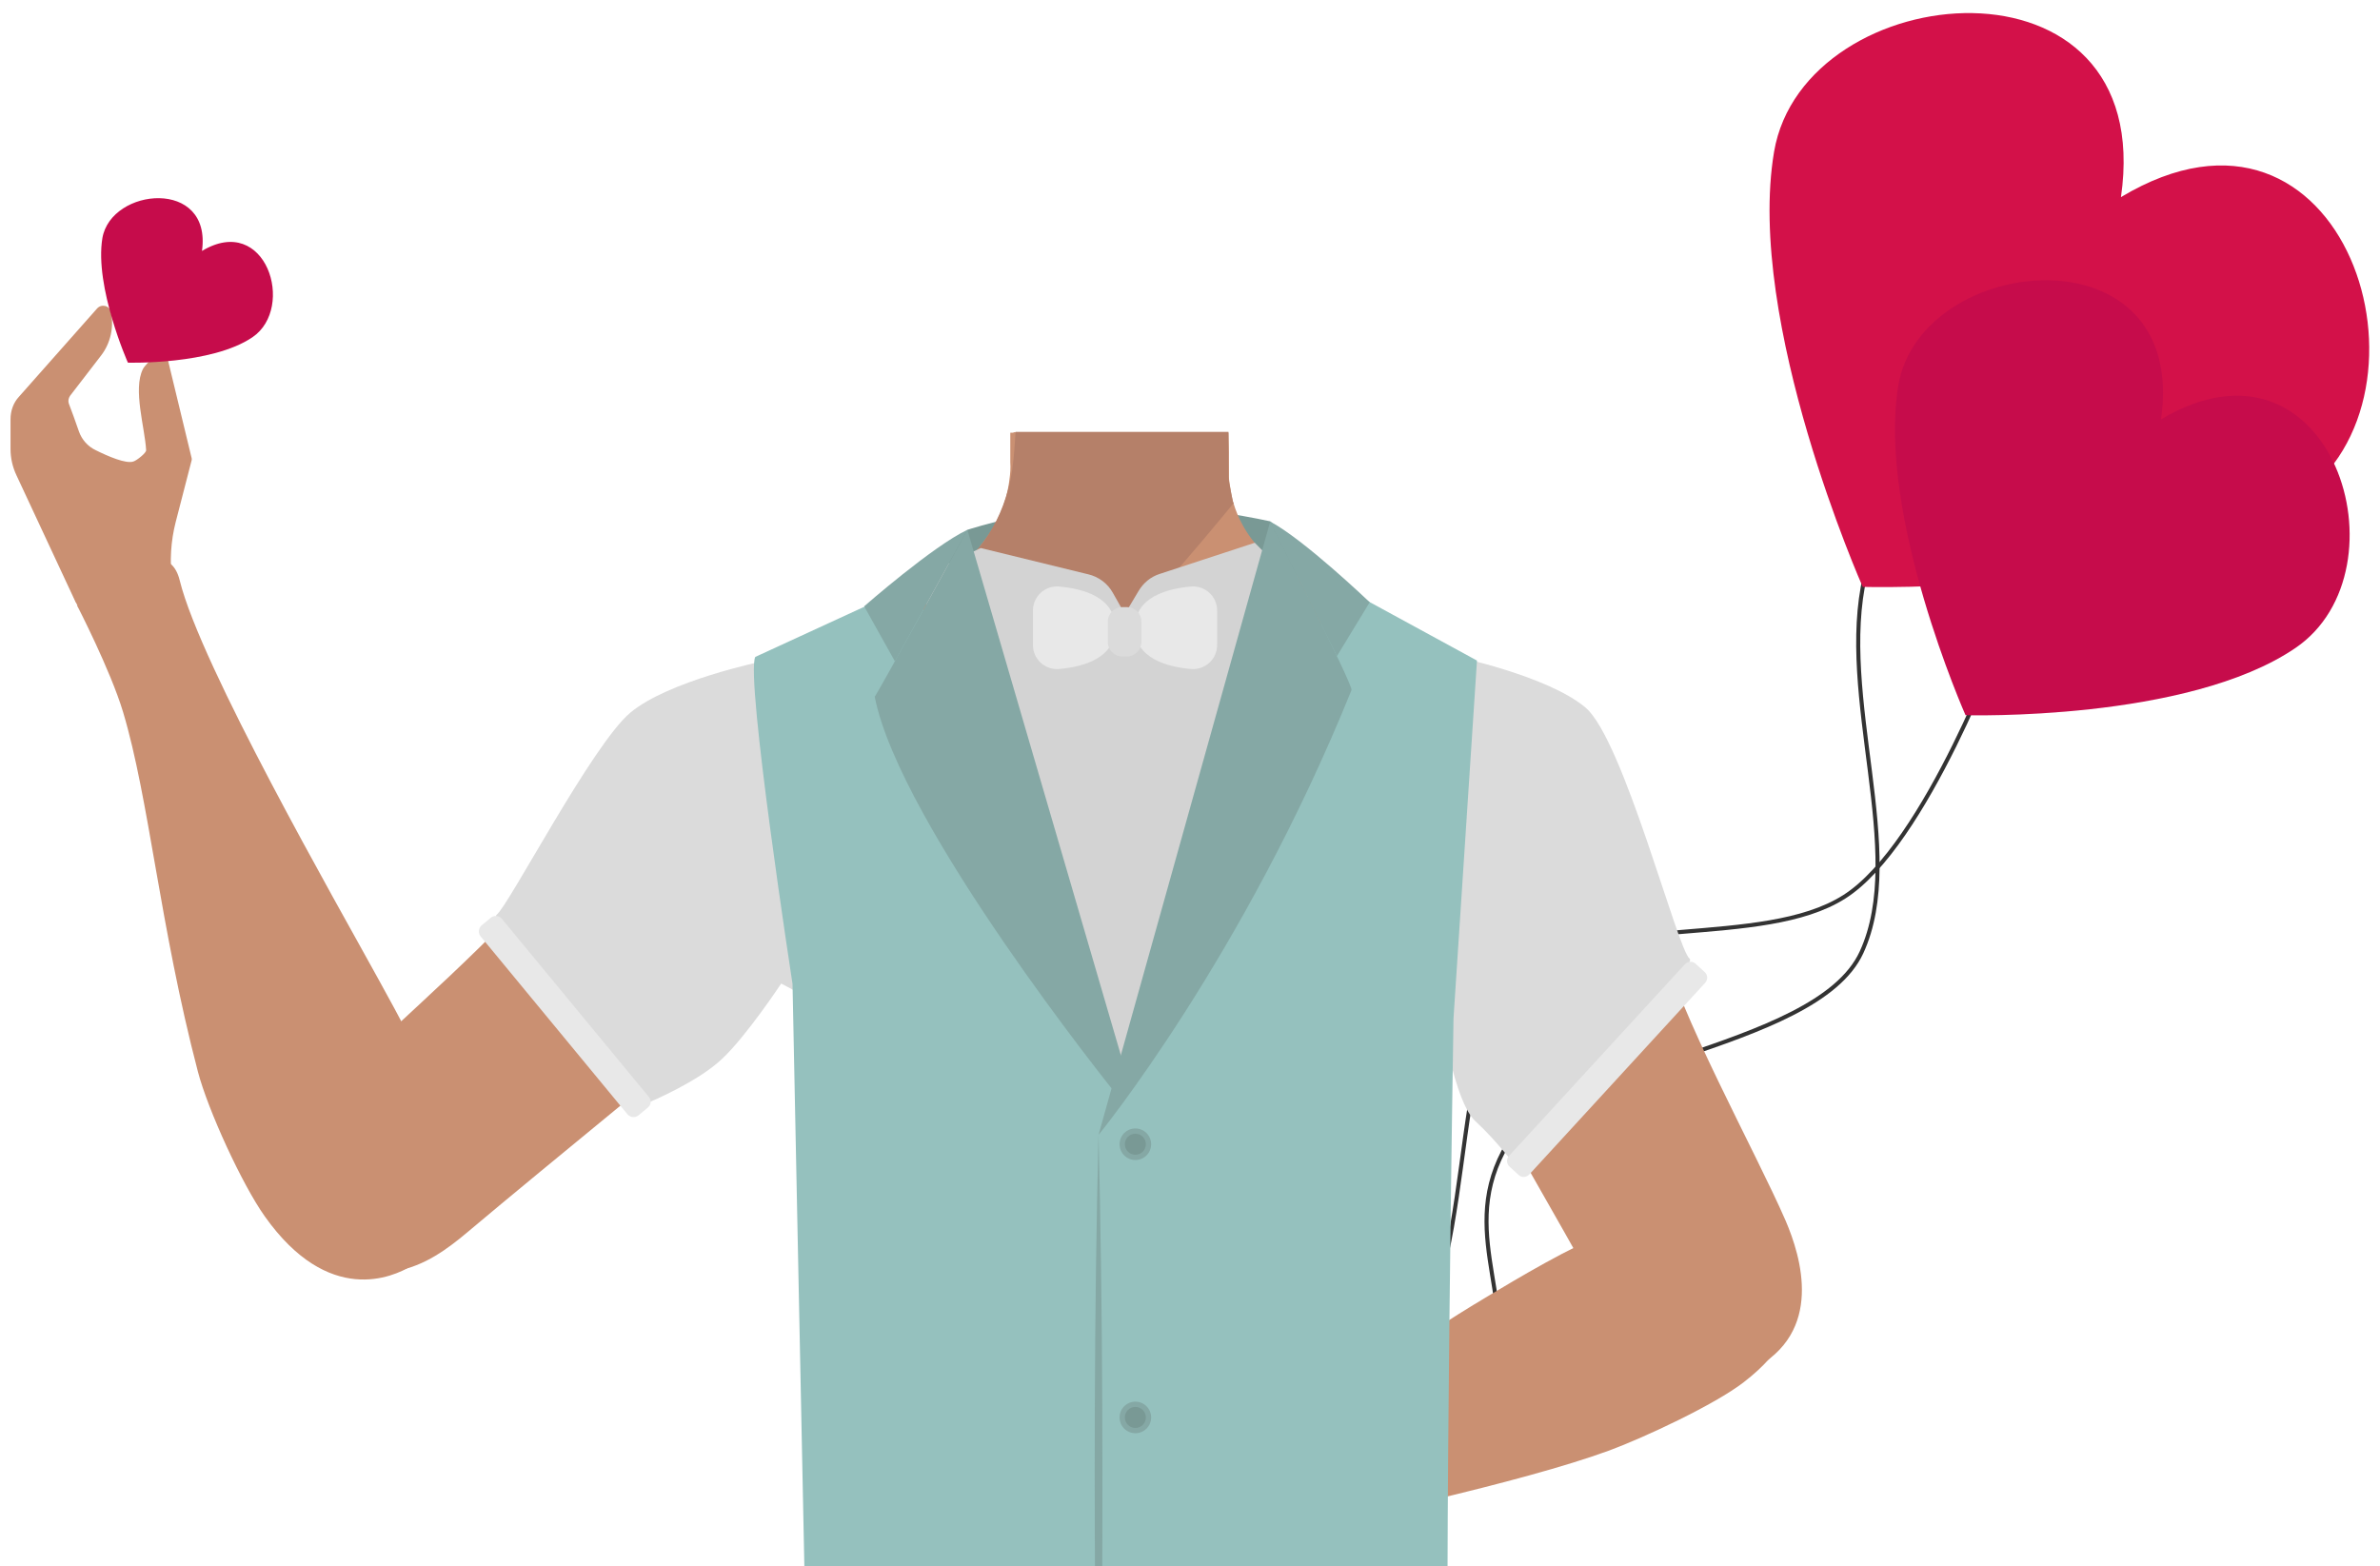 <?xml version="1.0" encoding="utf-8"?>
<!-- Generator: Adobe Illustrator 26.0.3, SVG Export Plug-In . SVG Version: 6.00 Build 0)  -->
<svg version="1.1" id="Calque_1" xmlns="http://www.w3.org/2000/svg" xmlns:xlink="http://www.w3.org/1999/xlink" x="0px" y="0px"
	 viewBox="0 0 588 387" style="enable-background:new 0 0 588 387;" xml:space="preserve">
<style type="text/css">
	.st0{fill:none;stroke:#333333;stroke-miterlimit:10;}
	.st1{fill:#D31149;}
	.st2{fill:#C60C4B;}
	.st3{fill:#799995;}
	.st4{fill:#CA9072;}
	.st5{fill:#B58069;}
	.st6{fill:#9599BA;}
	.st7{fill:#DBDBDB;}
	.st8{fill:#95C1BE;}
	.st9{fill:#85A8A5;}
	.st10{fill:#D3D3D3;}
	.st11{fill:#E8E8E8;}
</style>
<path class="st0" d="M494.9,156.4c0,0-19,52.4-39.3,65.2c-20.2,12.8-60.8,4-79.9,18.9s-9.6,80.3-31.7,96.1
	c-22,15.8-63.2,5.8-91.3,18.4"/>
<path class="st0" d="M311,396.4c0,0,47.8-28.5,56.7-50.8c8.8-22.3-7.6-39.5,3.7-61.1c11.1-21.6,77.1-24.5,88.5-49.2
	c11.4-24.7-6.1-63.2,0.9-93.1"/>
<path class="st1" d="M567.7,123.1c-35.4,24.1-107.5,21.9-107.5,21.9s-29-65.4-21.9-107.5c7.4-43.5,94.8-51.6,85.7,11.2
	C579.5,15.4,605.1,97.6,567.7,123.1z"/>
<path class="st2" d="M567.1,160.1c-26.7,18.2-81.5,16.6-81.5,16.6s-21.9-49.4-16.6-81.5c5.6-32.9,71.7-39.1,64.9,8.4
	C576.1,78.6,595.5,140.8,567.1,160.1z"/>
<path class="st3" d="M225.4,144.3l13.6-13.4c0,0,20.3-6.6,38.5-6.4s36.3,4.3,36.3,4.3l16.5,15.5l1.9,19l-108.4,4.1L225.4,144.3z"/>
<polygon points="111.1,435.6 111.2,435.6 111.1,435.5 "/>
<polygon points="111.2,435.6 111.3,435.6 111.3,435.5 "/>
<polygon points="111.1,435.6 111.2,435.6 111.1,435.5 "/>
<polygon points="111.2,435.6 111.3,435.6 111.3,435.5 "/>
<path class="st4" d="M396.7,199.9c-0.6,38.4-26.2,33.2-36.9,42.3c-12.6,10.8-8.3,50-17.2,64c-2.5,3.8-11.4,10.1-15.8,9.1
	c-12.5-2.9-24-30.7-34.8-37.7c-6.3-4.1-23.6-3.6-30.2,0c-11.2,6.2-22.3,34.9-34.8,37.7c-4.4,1-13.4-5.2-15.8-9.1
	c-8.9-14-4.6-53.2-17.2-64c-10.6-9.1-36.2-3.9-36.9-42.3c-0.4-26.6,35-37.3,35-37.3l40.1-19.9c2.6-1.3,5-2.9,7.1-4.8
	c0.8-0.7,1.6-1.5,2.3-2.3l0.6-0.7v-0.1c3.9-4.7,6.5-10.4,7.2-16.4c0.2-1.4,0.3-2.8,0.2-4.2v-2.8v-4.5h53.9l0.1,5v1.5v3.2
	c0,0.3,0,0.7,0,1l0,0c0,0.6,0.1,1.3,0.2,2c0.2,1.5,0.5,3.1,0.9,4.6c2.3,7.7,7.7,14,14.9,17.5l40.5,20.1c1,0.5,2.1,1,3.2,1.3
	C369.8,165.4,397,176.6,396.7,199.9z"/>
<path class="st4" d="M304.3,155.1l-27.5,32.5L262,169.9l-12.4-14.8l0.7-41.6v-2.2l0.1-4.5h53v0.2l0.1,4.7l0,0v1.6l0.1,4.2l0,0v1.3
	l0.1,6.8L304.3,155.1z"/>
<path class="st5" d="M304.8,124.3l-1,1.2c-5.2,6.3-28.8,35-41.8,44.3c-3.2,2.3-5.7,3.4-7.2,2.7c-6.8-3.3-14.8-35.1-14.8-35.1
	l0.1-0.1c0.6-0.6,1.2-1.2,1.7-1.9c0.3-0.4,0.7-0.8,1-1.3l0.1-0.1c3.3-4.5,5.5-9.7,6.7-15.2c0-0.2,0.1-0.4,0.1-0.6
	c0.3-1.4,0.5-3,0.7-4.8c0.1-0.7,0.1-1.4,0.2-2.2c0.1-1.4,0.2-2.9,0.3-4.5h52.6v0.2v4.3v6.7l0.1,0.8l0.1,0.7l0.9,4.6L304.8,124.3z"/>
<path class="st4" d="M338.4,197.2c-1.4,27.7,17.5,53.6,17.5,53.6s31,54,41,72.2c4.7,8.6,14.3,26.6,36,15.4l0,0
	c17.9-9.2,12-28,8.3-36.7c-7.6-17.5-26.6-51.5-31-69.9c-3.3-13.7-2.9-36.1-20.7-52.4c0,0-13.1-14.9-31.9-7.8l-0.7,0.3
	C346.3,175.9,339,185.9,338.4,197.2L338.4,197.2z"/>
<path class="st4" d="M101.6,312.8c15.5-9,9.7-31,7.3-39.2c-2.5-8.2-11-23.7-15.2-31.3c-10.7-19.5-44.1-77.8-49.3-98.9
	c-3.6-14.8-25.3,6.3-25.3,6.3s8.2,15.9,11.3,26.2c6.5,21.7,9,52.6,18.5,88.9c2.5,9.5,10.9,27.8,16.5,35.7
	C81.2,322.8,97.1,315.5,101.6,312.8z"/>
<path class="st4" d="M216.2,206.9c-8.5,26.3-35.5,43.8-35.5,43.8s-48.2,39.4-64.1,52.8c-7.5,6.3-22.8,19.7-39.1,1.5l0,0
	c-13.4-15-1.2-30.5,5.4-37.2c13.3-13.7,43.2-38.6,53.9-54.2c7.9-11.6,25.9-35.6,48.3-44.4c0,0,7.3-6.4,22.3,7l0.6,0.5
	C216.5,184.2,219.7,196.1,216.2,206.9L216.2,206.9z"/>
<polygon points="110.3,435.1 110.4,435 110.3,435 "/>
<path d="M110.4,435v0.1V435z"/>
<polygon points="110.3,435.1 110.4,435 110.3,435 "/>
<path d="M110.4,435v0.1V435z"/>
<polygon class="st6" points="273.4,167 281.6,187 270.5,177.9 257.5,191.4 "/>
<polygon class="st6" points="281.6,187 285.5,166.2 304.2,189.6 290.8,179 "/>
<g>
	<path class="st4" d="M438.3,309c-11.5-13.1-33.8-6.8-41.7-4.1c-7.9,2.7-22.1,11.2-29.1,15.4c-17.9,10.6-46.2,30.5-63.9,40.7
		c-11.6,6.8-18,10.1-14.6,17.1c3.1,6.4,16.7,3.3,21.9,2.2c21.8-4.8,64.7-13.9,86.6-21.9c8.9-3.3,26.2-11.4,33.3-16.9
		C450.7,326.2,441.7,312.7,438.3,309z"/>
</g>
<ellipse transform="matrix(0.582 -0.813 0.813 0.582 -103.91 83.668)" class="st4" cx="29.5" cy="143" rx="12.2" ry="12.1"/>
<polygon points="112.1,435 112.2,434.9 112.1,434.9 "/>
<polygon points="112.2,434.9 112.3,435 112.3,434.9 "/>
<polygon points="112.1,435 112.2,434.9 112.1,434.9 "/>
<polygon points="112.2,434.9 112.3,435 112.3,434.9 "/>
<path class="st4" d="M42.5,143.5c-0.6-4.9-0.3-9.8,0.9-14.5l3.9-15.1c0.1-0.3,0.1-0.6,0-0.9l-5.8-24c-0.3-1.4-2.1-2-3.2-1
	c-1.3,1.1-2.6,2.4-3,3.2c-2.5,5,0.5,14.5,0.8,20c0.1,0.7-2.4,2.6-3.1,2.8c-1.8,0.7-6.4-1.3-9.4-2.8c-1.9-0.9-3.4-2.6-4.1-4.6
	c-0.8-2.3-1.9-5.4-2.5-6.9c-0.2-0.6-0.1-1.3,0.3-1.9l7.7-10c2.3-3,3.2-7,2.4-10.7l0,0c-0.3-1.6-2.3-2.1-3.4-0.9L4.7,98
	c-1.4,1.5-2.1,3.5-2.1,5.6v7.3c0,2.3,0.5,4.5,1.5,6.6l14.6,31.3v0.1h0.1l0.6,1.3l0,0c0.4-0.7,1.2-1.1,1.9-1l19.8,2.5
	c1.3,0.2,2.3-0.9,2.2-2.2L42.5,143.5z"/>
<path class="st7" d="M188.3,163.4c0,0-23.2,4.8-32.6,12.7s-30,47.6-33,49.9c-3,2.2,36.4,46.9,37.3,46.5s12.4-5.2,18.4-10.9
	c6-5.6,14.6-18.6,14.6-18.6l20.5,10.9L188.3,163.4z"/>
<path class="st7" d="M359.1,162.1c0,0,23.2,4.8,32.6,12.7c9.4,7.9,22.7,59.7,25.7,62c3,2.2-42.9,50.3-43.8,49.9s-3.2-4.2-9.2-9.8
	s-10-35.1-10-35.1l-20.5,10.9L359.1,162.1z"/>
<path class="st8" d="M186.6,162.3c-2.5,4.9,9.2,80.8,9.2,80.8l3.9,192c0.1,2.6,2,4.9,4.6,5.4l25.2,4.7c32,6,64.9,5.4,96.7-1.5
	l26-5.7c3.5-0.8,5.9-3.9,5.8-7.4c-1.3-32.7,1.1-179,1.1-179l5.8-88.4l-34.5-18.8L277.5,269l-52-124.6L186.6,162.3z"/>
<g>
	<path class="st9" d="M271.4,280.4c1.1,44.1,1.1,88.7,0.8,132.8l-0.3,22.1c-0.5,6.7,2.2,9.9,8.5,11.9c1.7,0.6,3.5,1.2,5.2,1.8
		c-1.8-0.5-3.6-1-5.3-1.5c-3.5-1-7.4-2.8-8.6-6.6c-0.6-1.8-0.7-3.8-0.7-5.6l-0.3-22.1C270.3,369.1,270.3,324.4,271.4,280.4
		L271.4,280.4z"/>
</g>
<circle class="st9" cx="280.5" cy="282.7" r="3.9"/>
<circle class="st3" cx="280.5" cy="282.7" r="2.6"/>
<circle class="st9" cx="280.5" cy="350.2" r="3.9"/>
<circle class="st3" cx="280.5" cy="350.2" r="2.6"/>
<line class="st9" x1="283.9" y1="282.7" x2="286.2" y2="282.7"/>
<line class="st9" x1="283.3" y1="350.2" x2="285.6" y2="350.2"/>
<path class="st10" d="M242.3,135.4l26.6,6.5c2.5,0.6,4.7,2.2,6,4.5l3,5.3l3.4-5.7c1.2-2,3-3.5,5.2-4.2l23.5-7.7l13.1,13.2L277.5,269
	l-51.1-126L242.3,135.4z"/>
<path class="st9" d="M313.8,128.9l-42.4,151.5c0,0,35.8-43.8,62.5-109.9C334.5,169.6,313.8,128.9,313.8,128.9z"/>
<path class="st9" d="M239,130.9l39,133.5l-2.5,5.6c0,0-53.2-66.1-59.4-97.9C216.1,172.7,239,130.9,239,130.9z"/>
<path class="st9" d="M221.1,163.4l-7.6-13.6c0,0,17-14.9,25.5-18.9L221.1,163.4z"/>
<path class="st9" d="M330.3,162.1l8.1-13.3c0,0-16.3-15.6-24.7-20L330.3,162.1z"/>
<path class="st11" d="M255.2,159.4v-8.6c0-3.4,2.9-6.1,6.3-5.9c6,0.5,14,2.6,14,10.2c0,7.6-8,9.7-14,10.2
	C258.1,165.5,255.2,162.8,255.2,159.4z"/>
<path class="st11" d="M300.7,159.4v-8.6c0-3.4-2.9-6.1-6.3-5.9c-6,0.5-14,2.6-14,10.2c0,7.6,8,9.7,14,10.2
	C297.8,165.5,300.7,162.8,300.7,159.4z"/>
<path class="st7" d="M278.4,162.2h-1.1c-2,0-3.6-1.6-3.6-3.6v-5c0-2,1.6-3.6,3.6-3.6h1.1c2,0,3.6,1.6,3.6,3.6v5
	C282,160.5,280.4,162.2,278.4,162.2z"/>
<path class="st11" d="M160.1,273.6l-2.4,2c-0.8,0.6-1.9,0.5-2.6-0.2l-36.4-44.1c-0.6-0.8-0.5-1.9,0.2-2.6l2.4-2
	c0.8-0.6,1.9-0.5,2.6,0.2l36.4,44.1C161,271.8,160.9,272.9,160.1,273.6z"/>
<path class="st11" d="M418.9,238.1l2.3,2.1c0.7,0.7,0.8,1.8,0.1,2.6l-43.5,47.4c-0.7,0.7-1.8,0.8-2.6,0.1l-2.3-2.1
	c-0.7-0.7-0.8-1.8-0.1-2.6l43.5-47.4C417,237.5,418.1,237.4,418.9,238.1z"/>
<path class="st2" d="M62.4,83.3c-10.1,6.9-30.8,6.3-30.8,6.3s-8.3-18.7-6.3-30.8C27.5,46.3,52.4,44,49.9,62
	C65.7,52.5,73.1,76,62.4,83.3z"/>
</svg>
